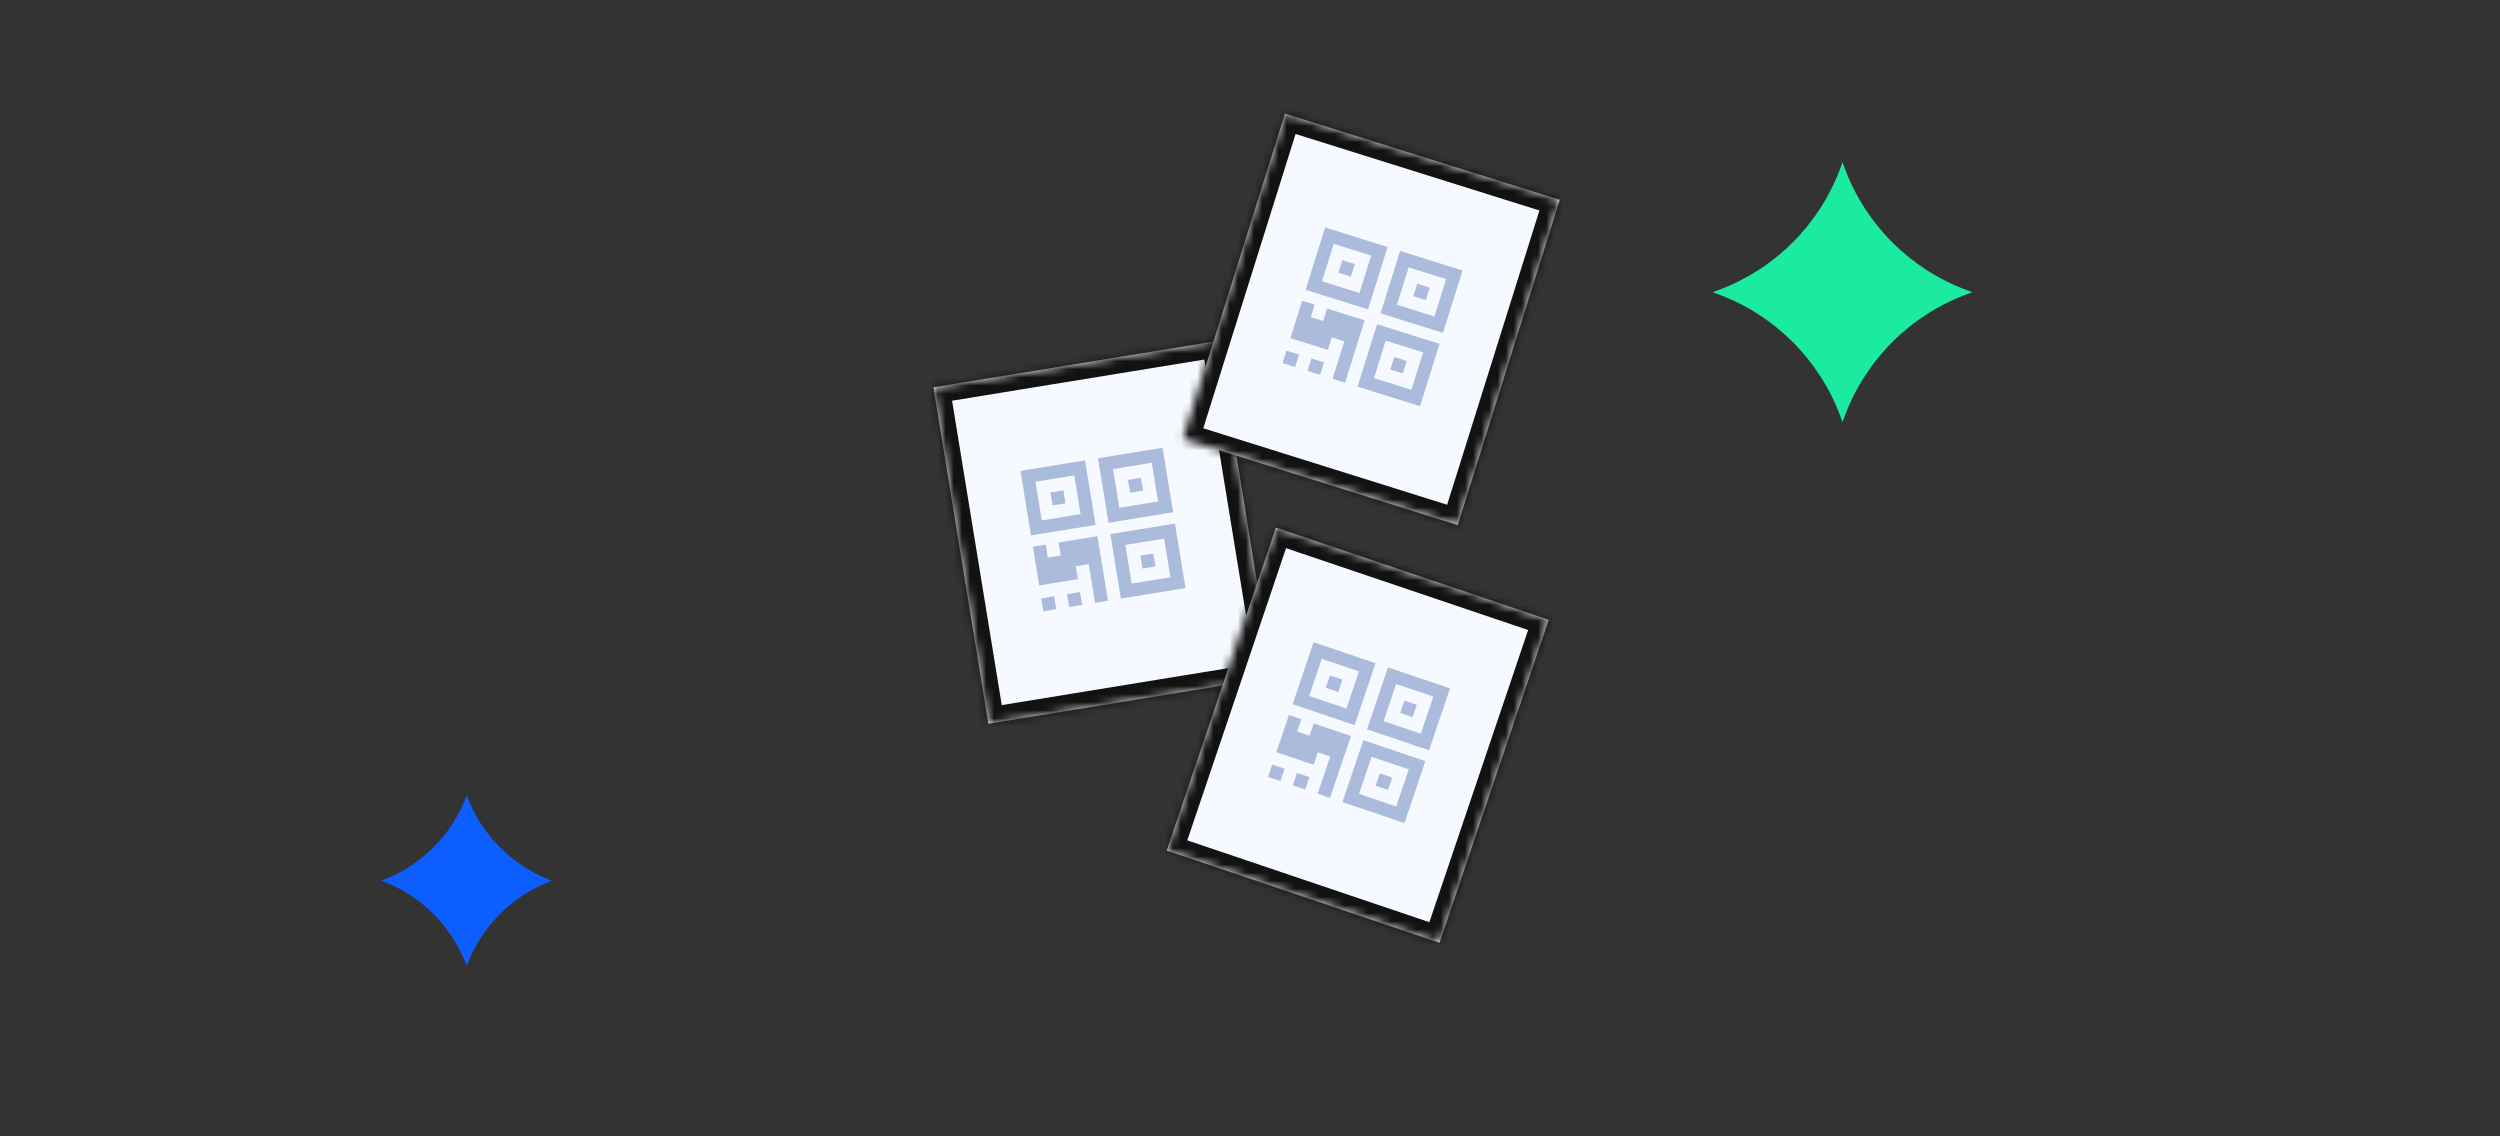 <svg width="308" height="140" viewBox="0 0 308 140" fill="none" xmlns="http://www.w3.org/2000/svg">
<rect x="0" y="0" width="308" height="140" fill="#333333" stroke="none"/>
<mask id="path-1-inside-1_4092_17889" fill="white">
<path d="M115 47.715L150.021 42L156.785 83.449L121.764 89.164L115 47.715Z"/>
</mask>
<path d="M115 47.715L150.021 42L156.785 83.449L121.764 89.164L115 47.715Z" fill="#F6F9FF"/>
<path d="M115 47.715L114.678 45.741L112.704 46.063L113.026 48.037L115 47.715ZM150.021 42L151.995 41.678L151.673 39.704L149.699 40.026L150.021 42ZM156.785 83.449L157.108 85.423L159.081 85.101L158.759 83.127L156.785 83.449ZM121.764 89.164L119.79 89.486L120.112 91.46L122.086 91.138L121.764 89.164ZM115.322 49.689L150.343 43.974L149.699 40.026L114.678 45.741L115.322 49.689ZM148.047 42.322L154.812 83.771L158.759 83.127L151.995 41.678L148.047 42.322ZM156.463 81.475L121.442 87.19L122.086 91.138L157.108 85.423L156.463 81.475ZM123.738 88.842L116.974 47.393L113.026 48.037L119.79 89.486L123.738 88.842Z" fill="#121212" mask="url(#path-1-inside-1_4092_17889)"/>
<mask id="path-3-inside-2_4092_17889" fill="white">
<path fill-rule="evenodd" clip-rule="evenodd" d="M192.164 24.619L158.306 14L145.737 54.073L179.595 64.692L192.164 24.619Z"/>
</mask>
<path fill-rule="evenodd" clip-rule="evenodd" d="M192.164 24.619L158.306 14L145.737 54.073L179.595 64.692L192.164 24.619Z" fill="#F6F9FF"/>
<path d="M158.306 14L158.904 12.092L156.996 11.493L156.397 13.402L158.306 14ZM192.164 24.619L194.072 25.218L194.671 23.31L192.762 22.711L192.164 24.619ZM145.737 54.073L143.829 53.474L143.23 55.383L145.138 55.981L145.737 54.073ZM179.595 64.692L178.997 66.601L180.905 67.199L181.504 65.291L179.595 64.692ZM157.707 15.908L191.565 26.528L192.762 22.711L158.904 12.092L157.707 15.908ZM147.645 54.671L160.214 14.598L156.397 13.402L143.829 53.474L147.645 54.671ZM180.194 62.784L146.336 52.164L145.138 55.981L178.997 66.601L180.194 62.784ZM190.256 24.021L177.687 64.094L181.504 65.291L194.072 25.218L190.256 24.021Z" fill="#121212" mask="url(#path-3-inside-2_4092_17889)"/>
<mask id="path-5-inside-3_4092_17889" fill="white">
<path fill-rule="evenodd" clip-rule="evenodd" d="M190.803 76.364L157.188 65L143.737 104.786L177.353 116.15L190.803 76.364Z"/>
</mask>
<path fill-rule="evenodd" clip-rule="evenodd" d="M190.803 76.364L157.188 65L143.737 104.786L177.353 116.15L190.803 76.364Z" fill="#F6F9FF"/>
<path d="M157.188 65L157.828 63.105L155.933 62.465L155.293 64.359L157.188 65ZM190.803 76.364L192.698 77.005L193.338 75.11L191.444 74.47L190.803 76.364ZM143.737 104.786L141.843 104.145L141.202 106.04L143.097 106.68L143.737 104.786ZM177.353 116.15L176.712 118.045L178.607 118.685L179.247 116.791L177.353 116.15ZM156.547 66.895L190.163 78.259L191.444 74.47L157.828 63.105L156.547 66.895ZM145.632 105.426L159.082 65.641L155.293 64.359L141.843 104.145L145.632 105.426ZM177.993 114.255L144.378 102.891L143.097 106.68L176.712 118.045L177.993 114.255ZM188.908 75.724L175.458 115.509L179.247 116.791L192.698 77.005L188.908 75.724Z" fill="#121212" mask="url(#path-5-inside-3_4092_17889)"/>
<path d="M133.612 66.319L135.204 66.059L136.501 74.008L134.909 74.267L134.131 69.499L132.539 69.758L132.798 71.348L128.023 72.127L127.245 67.358L128.836 67.099L129.096 68.688L130.688 68.428L130.428 66.839L133.612 66.319ZM131.274 62.007L131.015 60.417L129.423 60.677L129.682 62.267L131.274 62.007ZM128.542 75.307L130.133 75.047L129.874 73.457L128.282 73.717L128.542 75.307ZM131.725 74.787L133.317 74.527L133.058 72.938L131.466 73.197L131.725 74.787ZM140.825 60.449L140.566 58.859L138.974 59.119L139.233 60.708L140.825 60.449ZM143.231 55.16L144.528 63.108L136.569 64.407L135.271 56.459L143.231 55.16ZM141.898 57.009L137.123 57.789L137.901 62.558L142.677 61.778L141.898 57.009ZM132.088 56.978L133.68 56.719L134.977 64.667L127.017 65.966L125.72 58.018L132.088 56.978ZM132.347 58.568L127.572 59.347L128.35 64.116L133.125 63.337L132.347 58.568ZM143.163 64.761L144.755 64.501L146.052 72.449L138.093 73.748L136.796 65.8L143.163 64.761ZM143.423 66.35L138.647 67.129L139.425 71.898L144.201 71.119L143.423 66.35ZM142.35 69.789L142.09 68.2L140.498 68.459L140.758 70.049L142.35 69.789Z" fill="#ABBBDC"/>
<path d="M166.582 38.98L168.121 39.463L165.711 47.147L164.172 46.665L165.618 42.054L164.079 41.571L163.597 43.108L158.98 41.66L160.426 37.05L161.965 37.532L161.483 39.069L163.022 39.552L163.504 38.015L166.582 38.98ZM166.429 34.078L166.911 32.541L165.372 32.058L164.89 33.595L166.429 34.078ZM158.016 44.734L159.555 45.217L160.037 43.68L158.498 43.197L158.016 44.734ZM161.094 45.699L162.633 46.182L163.115 44.645L161.576 44.162L161.094 45.699ZM175.663 36.974L176.145 35.437L174.606 34.954L174.124 36.491L175.663 36.974ZM180.187 33.329L177.777 41.013L170.082 38.6L172.492 30.915L180.187 33.329ZM178.166 34.383L173.549 32.935L172.103 37.545L176.72 38.993L178.166 34.383ZM169.414 29.95L170.953 30.433L168.543 38.117L160.848 35.703L163.258 28.019L169.414 29.95ZM168.932 31.487L164.315 30.039L162.869 34.649L167.486 36.097L168.932 31.487ZM175.816 41.877L177.355 42.359L174.945 50.044L167.25 47.63L169.66 39.946L175.816 41.877ZM175.334 43.413L170.717 41.965L169.271 46.576L173.888 48.024L175.334 43.413ZM172.831 46.005L173.313 44.468L171.774 43.985L171.292 45.522L172.831 46.005Z" fill="#ABBBDC"/>
<path d="M164.91 90.157L166.438 90.674L163.859 98.303L162.331 97.786L163.878 93.209L162.35 92.692L161.834 94.218L157.25 92.668L158.798 88.091L160.326 88.607L159.81 90.133L161.338 90.65L161.854 89.124L164.91 90.157ZM164.866 85.252L165.381 83.726L163.853 83.21L163.338 84.736L164.866 85.252ZM156.219 95.72L157.747 96.237L158.263 94.711L156.735 94.194L156.219 95.72ZM159.275 96.753L160.803 97.27L161.319 95.744L159.791 95.227L159.275 96.753ZM174.033 88.352L174.549 86.826L173.021 86.309L172.505 87.835L174.033 88.352ZM178.637 84.807L176.058 92.436L168.418 89.854L170.997 82.224L178.637 84.807ZM176.593 85.817L172.009 84.267L170.462 88.844L175.046 90.394L176.593 85.817ZM167.941 81.191L169.469 81.708L166.89 89.337L159.25 86.754L161.829 79.125L167.941 81.191ZM167.425 82.717L162.841 81.167L161.294 85.745L165.878 87.295L167.425 82.717ZM174.078 93.257L175.606 93.773L173.027 101.402L165.387 98.819L167.966 91.19L174.078 93.257ZM173.562 94.782L168.978 93.233L167.431 97.81L172.014 99.36L173.562 94.782ZM171.002 97.317L171.518 95.792L169.99 95.275L169.474 96.801L171.002 97.317Z" fill="#ABBBDC"/>
<path d="M227 20L227.252 20.682C229.835 27.662 235.338 33.165 242.318 35.748L243 36L242.318 36.252C235.338 38.835 229.835 44.338 227.252 51.318L227 52L226.748 51.318C224.165 44.338 218.662 38.835 211.682 36.252L211 36L211.682 35.748C218.662 33.165 224.165 27.662 226.748 20.682L227 20Z" fill="#1BEBA0"/>
<path d="M57.5 98C59.3 102.865 63.135 106.7 68 108.5C63.135 110.3 59.3 114.135 57.5 119C55.7 114.135 51.865 110.3 47 108.5C51.865 106.7 55.7 102.865 57.5 98Z" fill="#0C5EFF"/>
</svg>
